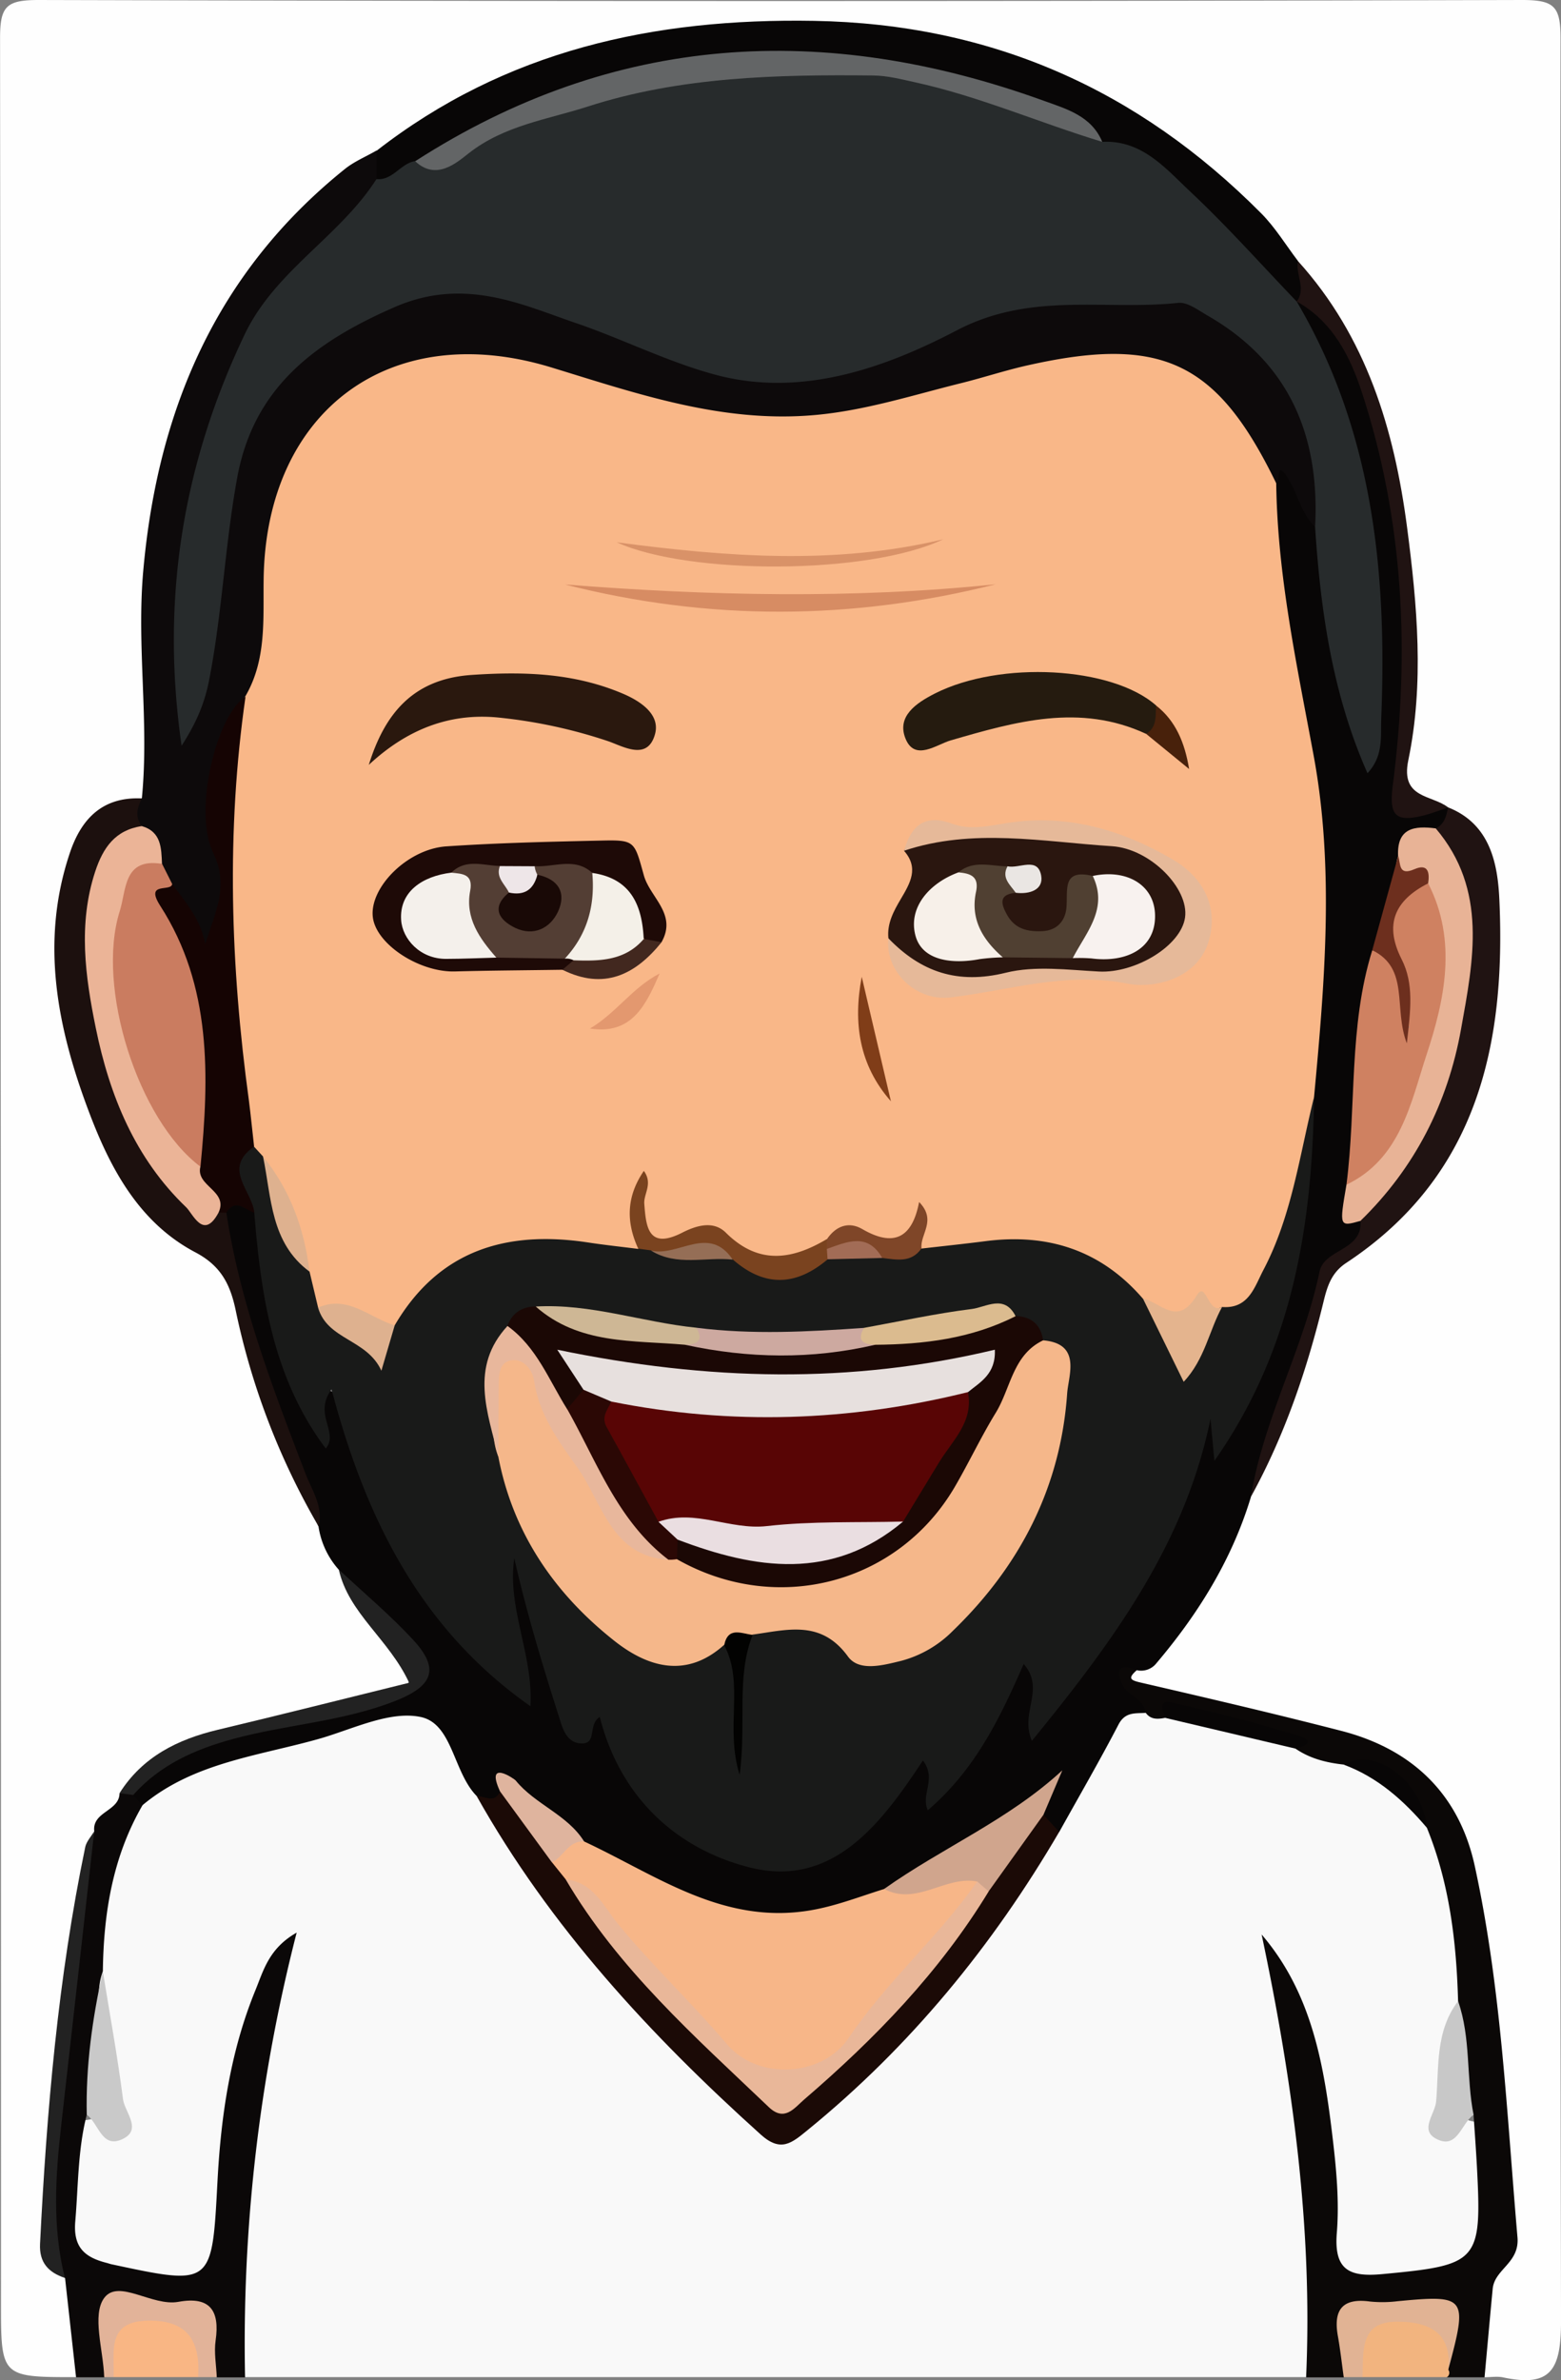 <svg version="1.0" id="Capa_1" data-name="Capa 1" xmlns="http://www.w3.org/2000/svg"
 width="166pt" height="253pt" viewBox="0 0 519.65 792"
 preserveAspectRatio="xMidYMid meet"><rect x="0" y="0" width="519.65" height="792" fill="#808080" stroke="none"/><defs><style>.cls-1{fill:#fefefe;}.cls-2{fill:#f9f9f9;}.cls-3{fill:#0b0807;}.cls-4{fill:#0b0808;}.cls-5{fill:#e1b394;}.cls-6{fill:#e2b399;}.cls-7{fill:#f9b684;}.cls-8{fill:#f2b47f;}.cls-9{fill:#080606;}.cls-10{fill:#0d0a0b;}.cls-11{fill:#1c100e;}.cls-12{fill:#201312;}.cls-13{fill:#222;}.cls-14{fill:#1b0a06;}.cls-15{fill:#c9c9c9;}.cls-16{fill:#c8c8c8;}.cls-17{fill:#f9b788;}.cls-18{fill:#272b2c;}.cls-19{fill:#191a19;}.cls-20{fill:#f7b688;}.cls-21{fill:#150403;}.cls-22{fill:#cf8161;}.cls-23{fill:#e8b396;}.cls-24{fill:#d0a58d;}.cls-25{fill:#6d2f1e;}.cls-26{fill:#dfb49e;}.cls-27{fill:#ca7c60;}.cls-28{fill:#ebb497;}.cls-29{fill:#636566;}.cls-30{fill:#e9b799;}.cls-31{fill:#2a160f;}.cls-32{fill:#2a180e;}.cls-33{fill:#e6b999;}.cls-34{fill:#1e0a07;}.cls-35{fill:#251b0f;}.cls-36{fill:#d78c63;}.cls-37{fill:#7a431f;}.cls-38{fill:#d99268;}.cls-39{fill:#e4b48e;}.cls-40{fill:#deb18f;}.cls-41{fill:#7f4628;}.cls-42{fill:#803d18;}.cls-43{fill:#e3986f;}.cls-44{fill:#42281f;}.cls-45{fill:#48210b;}.cls-46{fill:#f5b78a;}.cls-47{fill:#1b0805;}.cls-48{fill:#e8b79c;}.cls-49{fill:#cda9a0;}.cls-50{fill:#ceb795;}.cls-51{fill:#dbbb8f;}.cls-52{fill:#020201;}.cls-53{fill:#956e56;}.cls-54{fill:#a26c56;}.cls-55{fill:#504032;}.cls-56{fill:#f7f0e9;}.cls-57{fill:#f8f2ef;}.cls-58{fill:#eae6e3;}.cls-59{fill:#533e34;}.cls-60{fill:#f4f0eb;}.cls-61{fill:#f4f0e8;}.cls-62{fill:#eee6e8;}.cls-63{fill:#2b0805;}.cls-64{fill:#580505;}.cls-65{fill:#e7e0de;}.cls-66{fill:#eadee1;}.cls-67{fill:#190906;}</style></defs><path class="cls-1" d="M73,791c-25,0-25,0-25-25q0-376.62-.3-753.22C47.67,2.1,49.78,0,60.49,0Q307.44.66,554.38,0c10.7,0,12.82,2.1,12.8,12.81q-.57,379.73.16,759.46c0,16.05-3.17,22.24-19.23,18.82-2-.43-4.15-.06-6.23-.06-7-8.69-4.7-18.95-.62-26.59,8.74-16.38,6.56-33.39,5.22-50-2.42-29.92-4.76-59.93-11.27-89.41-5.34-24.21-19.25-39.4-43.49-45.29-18.12-4.41-36.25-8.85-54.24-13.73-5.31-1.44-13.07-.62-14.33-9.08,17.65-17.22,30.73-37.34,38.43-60.86,8.87-21.55,19.26-42.55,23.74-65.7,1.51-7.81,7.37-12,13.36-16.39,33-24,53.27-82.18,42.43-121.43-2.09-7.56-4.48-15-11.6-19.56a41,41,0,0,1-4.33-2.21c-12.83-3.32-13.21-12.92-11.68-23.34,6.16-41.88-.32-82.33-14.22-121.81A106.48,106.48,0,0,0,477.67,90C437.83,38.94,385.4,13.06,320.81,10.6,267.13,8.56,217.92,21,174.47,53.44,124.83,88.13,101.59,136.9,99.3,196.29c-.75,19.62-1.36,39.36,1,59,.57,4.75.7,9.39-3.92,12.54C80.18,271.29,73,282.68,71.51,297.91c-3.3,34.23,3.25,66.34,22.6,95.3,3.19,4.78,6.33,10.28,11.26,12.82,18.72,9.62,24.19,27,29.29,45.38A288,288,0,0,0,155.93,505c2.47,5.67,4.19,11.68,7.57,17,5.13,9,11.47,17.23,17.06,25.92,6.26,9.73,4.51,15.08-6.68,18.52a396.57,396.57,0,0,1-42.18,10.31c-15.45,2.95-30.11,7.76-40.16,21.12-3.47,5.24-7.85,9.86-10.36,15.74-8.51,28.57-9.54,58.26-13.09,87.54-1.18,9.73-.61,19.6-2.65,29.41-1.91,9.18-1.82,18.77,6.26,26C74.52,767.92,77.27,779.35,73,791Z" transform="translate(-47.68 0)"/><path class="cls-2" d="M482.48,791H129.26c-8.41-14-4.88-29.53-4-44.12,1.84-29.45,5.6-58.8,12.8-86.91a224.09,224.09,0,0,0-13.82,77.73c-.07,21.1-6,25.62-26.91,21.63-4.06-.77-8.16-1.5-12.21-2.37-11.34-2.44-16.92-9-16.48-20.87.39-10.34-.93-20.86,4.56-30.38,14.26-.37,12-8.84,9.76-18.48-2.48-10.54-5.1-21.19-4.87-32.22.63-19.59,2.36-38.89,13.93-55.73,7.18-7.91,16.41-12.24,26.46-15.28,18.3-5.52,37.05-9.33,55.32-14.85,13.13-4,21.93-1,27.24,12,1.94,4.74,5.37,8.8,7.83,13.33,23.44,42.91,57,77.49,91.81,111,5.18,5,8.54,4.66,14.24.07,34-27.39,60.55-60.9,82.41-98.4,4.25-11.26,10.78-21.23,17.65-31,3.31-4.71,6.67-9.44,13.43-9.13,3.1.32,6.11,1.1,9.17,1.64,13.72,2.78,27.22,6.45,40.71,10.13,5.88,2,11.81,3.92,17.7,5.92,12.32,4.69,22.94,11.62,30.32,22.88a109.55,109.55,0,0,1,9.39,56.18c-1.85,7.5-4.29,14.87-5.24,22.63-1.14,9.31-3.09,18.89,10.87,20,2.9,8,1.83,16.49,2.89,24.7,2.53,19.72-.11,23.05-20.21,27-1.52.3-3.06.56-4.58.86-26.81,5.3-32.6,1.27-32-25.29.69-29.43-7.32-56.8-15.85-82.61,10.78,41.65,17.91,85.27,15,130.11A16.48,16.48,0,0,1,482.48,791Z" transform="translate(-47.68 0)"/><path class="cls-3" d="M435.54,571.62c-2.41.45-4.76.66-6.45-1.67-2.3-4.26-8.82-3.2-10.47-8.42-1-3.28-.93-6.43,1.94-8.3,2.33-1.53,4.94-1,5.55,2.53-3.22,2.83-2,3.36,1.57,4.18,22.2,5.14,44.4,10.31,66.47,16,23.61,6.07,39.24,21,44.46,44.91,8.87,40.69,10.65,82.26,14.23,123.61.74,8.61-7.61,10.55-8.25,17.16-.94,9.81-1.81,19.62-2.71,29.43H529.37a7,7,0,0,1-1.63-4c-.33-5.82,3.89-14-2.38-16.85-7.73-3.47-17.42-1.67-25.16,1.67-8.1,3.49.2,13.65-5.21,19.21H482.48c2.22-49.79-4.52-98.69-14.81-147.37,16.92,19.74,20.84,43.9,23.71,68.29,1.21,10.27,2.15,20.78,1.32,31-1,12.46,4.26,14.75,15.21,13.71,32-3,33.11-4,31.42-35.92-.31-5.69-.73-11.37-1.1-17.06-10.24-11.44-5.49-24.93-5.16-37.82-.55-19.77-2.85-39.23-10.4-57.74-4.18-13.66-14.38-19.36-27.68-21-5.76-.63-11.27-2-16.13-5.36C465.18,575.23,451,570.71,435.54,571.62Z" transform="translate(-47.68 0)"/><path class="cls-4" d="M76.56,703.69c-3,11.68-2.81,23.67-3.83,35.56C72,748,76.1,751.19,83.25,753c.5.13,1,.32,1.5.43,33.71,7.22,33.49,7.21,35.33-27.6,1.15-21.79,4.32-43.34,12.67-63.69,2.64-6.42,4.43-13.81,13.69-19.06a548.6,548.6,0,0,0-17.18,148h-9.38c-1.07-1.15-2.61-2.42-2.56-3.81.47-14.49-8.22-17.17-20.55-18.57-9.09-1-11.18,1.3-10.6,9.35.34,4.7-.07,9.41-3.8,13H73l-3.66-33c-6.71-6.55-6.24-15-5.59-23.18,3.39-42,6.46-84.1,15.31-125.47-.79-6.6,8.3-6.65,8.41-12.65a7.79,7.79,0,0,1,4.57-1.1c2.4.92,4.24,2.16,3,5.19-9.85,17.08-12.88,35.78-13.12,55.14-3.79,10.08,2,20.26-.34,30.42C80.2,692.23,81.22,698.76,76.56,703.69Z" transform="translate(-47.68 0)"/><path class="cls-5" d="M495,791c-.64-4.56-1.14-9.15-1.95-13.68-1.54-8.63,1.43-12.73,10.64-11.49a41.08,41.08,0,0,0,9.27-.1c22.87-2.18,23.39-1.5,16.84,22.77-13.79-16-17.26-15.71-28.55,2.5Z" transform="translate(-47.68 0)"/><path class="cls-6" d="M82.37,791c-.3-9-4.17-20.69,0-26.36,4.78-6.44,16,2.91,24.71,1.3,10.51-1.92,13.82,2.9,12.38,12.86-.58,4,.21,8.13.38,12.2h-6.25c-1.16-1.73.11.62-1-1.13C100.77,771.63,96.15,771.82,85.5,791Z" transform="translate(-47.68 0)"/><path class="cls-7" d="M85.5,791c.33-8.46-2.52-18.65,11.65-18.81,13.16-.15,17.26,7,16.48,18.81Z" transform="translate(-47.68 0)"/><path class="cls-8" d="M501.24,791c.41-8.17-1.16-18.27,11.06-18.44,9.83-.13,18.88,2.75,17.49,15.94a1.73,1.73,0,0,1-.42,2.5Z" transform="translate(-47.68 0)"/><path class="cls-9" d="M95,600.78l-3-3.49c5.14-12.82,17.22-16.12,28.5-19.55,17.78-5.42,36.6-6.73,54.24-12.93,12.6-4.43,13.8-8.15,5.43-18.52-6.51-8.07-13.45-15.78-19.74-24a27.66,27.66,0,0,1-6.72-14.34c-12.56-29.65-21.83-60.47-32.35-90.84-1.6-4.62-2.38-9-.87-13.65,3.26-6,7.48-5.59,12.2-1.84,3.77,4.67,5,10.53,5.32,16.06,1.08,19.06,6.75,36.72,14.68,52.77-.06,3.15,3.37,1.29,1.3,1.52-.77.09-.94-.25-1.07-.89-.65-3.12-1.41-6.5,2.31-8,2.81-1.16,4.83,1.14,6.46,3.11,2.36,2.85,3.59,6.35,4.62,9.83,9.64,32.49,25.29,61.17,52.81,82.46.58-10.46-4.25-20.24-5.29-30.59-.44-4.49-1.43-10.74,4.53-11.62s6.64,5.23,7.53,9.8c2.56,13.29,5.61,26.45,10.39,39.15,1.43,3.82,1.67,7.79,8.36,4.93,6.86-2.94,8.72,4.89,10,9,4.37,14,15.34,21.49,25.9,30.09,21.18,17.24,43.69,8.6,59.89-10.07,3.05-3.52,4.83-8.06,8.35-11.24,6.13-5.53,10-3.77,12.29,5.59,7.1-10.2,13.85-19,18.44-29.44,2.14-4.83,2.67-12.84,10.48-11.12,7.19,1.58,3.67,9.59,6.16,15.58,18.51-28.46,41-53.7,46.24-88.25.67-4.4,1.81-10.15,7.39-10.69,3.25-.31,4.46,3.61,4,6.22,21.78-34.3,27.07-73.44,27.34-113.81,3.42-41.07,6.85-82.29-3.62-122.7-5-19.37-6-39-8.79-58.54A70.17,70.17,0,0,1,469,162c.72-3.47,1.46-7.77,5.27-8.28s5.44,3.74,7,6.78c2.47,4.91,5.16,9.74,6.94,15,4.78,24.84,6.77,50.26,15.35,72.86-1.24-25.41,1.13-52.47-4-79.3-3.34-17.4-7-34.4-16.49-49.75-2.93-4.74-5.58-10-5.5-16a5.74,5.74,0,0,1,2.54-4c15.4,4.24,18.29,18.46,22.56,30.42,14,39.21,16.73,79.85,12.62,121.09-1.73,17.33-1.62,17.35,14.53,17.91l-.07-.07c2,3.08,1.21,5.69-1.3,8-4.76,2.59-10.92,3.46-12.41,10.11-3.24,10.49-5.28,21.28-8.36,31.8-5.58,23.73-3.24,48.34-8.09,72.11,1.35,5.17-6.44,12.75,4.12,15.59,1.39,2,1.25,4.56-.6,5.44-15.14,7.22-17.38,21.79-20.69,35.73-4.18,17.58-14.09,33.08-18.3,50.64-6.29,20.8-17.45,38.8-31.4,55.27a6.5,6.5,0,0,1-6.59,2.42c-7.13-2.93-6.82,1.39-4.48,5.37,1.89,3.2,6.8,4.25,7.46,8.82-3.46.24-6.85-.42-9.09,3.89-6.28,12.07-13.11,23.84-19.72,35.73-4.8.46-6.55-2.43-7.2-6.46,0-.44.09-1,.09-1.48,0-1.18.63-3.91-1.73-1.81-15.25,13.54-33.63,22.17-50.72,32.86-24.38,9.46-48.58,10.39-72.2-2.19-8.74-4.65-18.34-7.47-26.61-13-6.3-7.13-14-12.67-21.25-18.82-2.1-1.8-4.11-2.87-5.92.38-3.6,4.14-5.7-.33-8.39-1.42-7.88-8-8-24.12-18.7-26.32-10.05-2.07-22,3.77-32.81,7C134.36,584.26,112.31,586.24,95,600.78Z" transform="translate(-47.68 0)"/><path class="cls-10" d="M485.46,175.35c-4.92-4.86-6-12-9.7-17.25-3.19-4.56-1.85,1.92-3.2,2.69-7.8-1.79-9.34-9.17-12.82-14.67-9.31-14.74-22.15-22.1-39.91-23-21.37-1-41.19,4.92-60.95,11.12-39.83,12.5-78.82,9.85-117.55-4.43-26.65-9.83-52.61-11.37-77,6.68-18.49,13.67-24.34,32.67-24.56,54.52-.15,14.39,1.88,29.29-7.65,42-17.66,14.07-10.81,33.09-8.7,50.22a96,96,0,0,1-.36,24.52c-.48,3.71-2.33,7.23-6.33,8.14-5,1.13-5.92-3.33-7.13-6.52-1.69-4.43-4.72-8.08-6.61-12.36-1.35-2.59-2.53-5.27-3.64-8a41.42,41.42,0,0,0-6.44-12.73c-3-4.26-2.22-7.8,2-10.7,2.48-25.19-1.8-50.36.46-75.67,4.79-53.66,24.41-99.38,67.15-133.7,3.12-2.5,7-4.09,10.47-6.11,2.87,2.59,3.25,5.91,2.79,9.47-4.09,11.14-12.25,19.66-20.94,26.68-23.07,18.63-32.37,45.2-38.24,71.59C111,183.22,104.4,209.59,111,235.11a417.67,417.67,0,0,0,10.71-72.36c2.31-43.13,60.32-80.62,98.8-65.66,16.57,6.45,33.17,13.61,50.37,19,24.48,7.71,48,8.7,71.25-2,28.77-13.19,58.6-19.83,90.3-17.93C468,98.35,499.22,144.82,485.46,175.35Z" transform="translate(-47.68 0)"/><path class="cls-9" d="M173,59.6l0-9.4C215.94,16.78,265.15,6,318.75,6.94,377.67,8,426.57,29.77,467.54,71c4.67,4.7,8.19,10.54,12.24,15.86.86,4.5,7.19,9.19-.42,13.43h0c-7.95,1.64-10-5.37-14.08-9.52C448.89,74,433.74,55.58,410.78,46.87c-31.19-20.94-66.54-24.7-102.73-25-43.2-.31-83.19,10.45-119.3,34.6C183.68,58.41,179.34,64.11,173,59.6Z" transform="translate(-47.68 0)"/><path class="cls-11" d="M94.9,265.68c-1.53,3.07-2.41,6.13,0,9.2C78.36,291.53,78.11,311.72,82,333c3.68,20.18,9,39.67,22.08,56.06,4.15,5.2,8,11.06,15.31,12.63a5.8,5.8,0,0,1,3.64,1.82c4.59,30.22,15.5,58.53,26.35,86.84,2.21,5.75,6,11,4.38,17.6a240.42,240.42,0,0,1-27.67-72.18c-1.83-8.51-4.92-14.6-13.37-19.05-18.51-9.75-28.11-27.49-35.19-46.11-10.69-28.1-16.63-56.94-6.61-86.76C74.73,272.41,81.86,265.05,94.9,265.68Z" transform="translate(-47.68 0)"/><path class="cls-12" d="M464.1,498.07c4.22-26,17.5-49.25,22.85-74.93,1.6-7.64,14.41-6.9,13.63-16.88-.76-5.3,3-8.53,5.64-12.28,25.08-35.29,36.12-72.94,19.31-115.27a5.45,5.45,0,0,1,.13-3.06c2.93-1.43,3.53-4.21,4.07-7,14.06,5.55,16.53,18.75,17.08,30.71,2.19,48.1-7.2,92-51,120.89-4.81,3.18-6.25,7.58-7.52,12.83C482.81,455.67,475.38,477.6,464.1,498.07Z" transform="translate(-47.68 0)"/><path class="cls-12" d="M479.36,100.32c3.27-4.38-.53-9,.42-13.43,22.79,25.21,32.06,56,36.33,88.74,3.36,25.76,5.71,51.72.39,77.35-2.67,12.87,7.88,11.41,13.3,15.72-2.95.95-5.85,2.11-8.86,2.82-8.61,2-10.9-.22-9.64-9.9,5.74-44.28,3.75-88.23-10.23-131C497.13,118.56,491.32,107,479.36,100.32Z" transform="translate(-47.68 0)"/><path class="cls-13" d="M160.46,522.26c8.31,7.78,17.11,15.12,24.8,23.46,8.83,9.57,6.64,15.28-5.93,20.24-17.46,6.9-36.27,7.83-54.17,12.71-12.61,3.43-24.24,8.6-33.14,18.62l-4.56-.6c7.66-12.11,19.31-17.91,32.79-21.12,21-5,41.92-10.28,63.63-15.63C177.13,545.38,163.74,536.92,160.46,522.26Z" transform="translate(-47.68 0)"/><path class="cls-13" d="M79.05,609.34q-5.46,49-11,97.93c-1.94,17-3,33.9,1.23,50.72-5.45-1.82-8.58-5.09-8.27-11.34,2.21-44.36,6-88.53,15.06-132.1C76.5,612.69,78.05,611.07,79.05,609.34Z" transform="translate(-47.68 0)"/><path class="cls-14" d="M395.05,603.87l5.23,5.7c-22.18,37.95-49.61,71.43-83.81,99.27-5.23,4.26-8.84,7.47-15.55,1.43-36.82-33.15-70.14-69.13-94.57-112.64,2.69,0,5.93,2.67,7.79-1.54,11.32,2.84,13,14.45,19.71,21.52,1.54,2.41,3,4.87,4.62,7.23,16.92,25.06,39.4,45.06,60.34,66.47,6.87,7,13,7.06,19.92.3C339,671.7,359.52,652,374.34,627.3,381.9,620.07,382.73,606.89,395.05,603.87Z" transform="translate(-47.68 0)"/><path class="cls-15" d="M76.56,703.69c-.35-16.16,1.85-32,5.35-47.77,2.3,14.19,4.89,28.34,6.72,42.59.57,4.43,6.8,10.37-.64,13.48C81.46,714.71,80.47,706.46,76.56,703.69Z" transform="translate(-47.68 0)"/><path class="cls-16" d="M533.07,665.89c4.31,12.25,2.67,25.32,5.16,37.82-4.18,2.84-5.38,11.86-12.61,7.89-5.36-2.94-.2-8.18.15-12.39C526.73,687.78,525.46,675.86,533.07,665.89Z" transform="translate(-47.68 0)"/><path class="cls-9" d="M435.54,571.62c-.76-2.27-2.18-6.06,1.82-5.18,14.28,3.16,28.49,6.83,42.48,11.08,5.75,1.75,2.73,3.59-1,4.31Z" transform="translate(-47.68 0)"/><path class="cls-9" d="M495,587.19c10.64-6.15,26.28,5.7,27.68,21C515,599.14,506.33,591.39,495,587.19Z" transform="translate(-47.68 0)"/><path class="cls-17" d="M129.37,231.67c7.17-12.3,5.86-25.92,6.08-39.29.9-55.73,42.18-86.5,95.76-70.12,28.84,8.82,57.07,18.65,88,15.82,16.72-1.53,32.44-6.63,48.51-10.61,7-1.74,13.9-4,20.95-5.65,45.52-10.44,64.08-1.77,83.86,39,.39,30.74,6.89,60.49,12.46,90.61,6.92,37.39,3.68,75.67.14,113.54-1.81,17.3-4.07,34.56-9.78,51.06-3.21,9.27-7.26,18.41-18.15,21.43-5.27,1.43-10.21-5.85-16.59,1.05-3.83,4.14-10.27-2.12-15.18-4.82-17-15.5-36.89-19.83-59.09-15.06a17.2,17.2,0,0,1-10.65-.63c-3.16-.52-1.23-8.78-8.61-4.34-6.78,4.08-16-3.45-23.68,1.64-10.72,7.89-21.54,9.48-32.67.73-3.82-3-7.94-3.78-13.06-2.89-16.54,2.89-17.41,1.84-17.26-15.8-3.64,6.25,3.95,13.49-.86,20.24-5.51,2.95-11.14,1.26-16.57.06-25.76-5.71-44.58,6.53-61.67,23.44-9.84,4.1-17.56-5.4-27-4.22-6.26-3.13-4.56-9.88-6.8-14.86-3.19-13.16-7.85-25.64-16.21-36.52a26.06,26.06,0,0,1-3.24-7.12c-4.86-23.51-8.89-47-5.21-71.2,2.74-18-2.58-35.93-.9-54.13C122.77,244.76,124,237.82,129.37,231.67Z" transform="translate(-47.68 0)"/><path class="cls-18" d="M414.62,47.2c13.24-.67,21.08,8.85,29.32,16.58,12.35,11.59,23.65,24.31,35.4,36.55,25.4,43,30.1,90.14,28.15,138.67-.24,6.16.79,12.55-4.58,18.29-11.66-26.37-15.6-53.92-17.44-81.94,1.61-30.33-8.57-54.7-35.79-70.34-3.1-1.78-6.7-4.56-9.79-4.23C415.43,103.37,391,97,366.3,109.87c-24,12.55-51.62,22.39-80,14.95-16-4.21-31.7-12.17-47-17.35-17.6-6-36.92-15.4-60.07-5.35-27.55,11.95-47.15,27.37-52.56,56.7-4.1,22.29-5,45.13-9.38,67.52-1.55,7.92-4.36,14.36-9.16,21.81-7-48.58.37-93.63,21-136.87C139.3,90,160.73,78.79,173,59.6c5.45.52,8-5.21,12.88-6,17.16-2.76,30.58-14.37,47-19.41,41.86-12.88,84-16.13,127.08-7.91A162.14,162.14,0,0,1,414.62,47.2Z" transform="translate(-47.68 0)"/><path class="cls-19" d="M179.08,441c14.65-25,37.17-31.68,64.33-27.57,5.56.85,11.15,1.44,16.73,2.15a4.58,4.58,0,0,1,4.55-.45c8.68,2,17.7-2,26.31,1.43,10.91,7.63,21.82,7.69,32.74,0a41.06,41.06,0,0,1,16.69-1.09c4.67,1.23,9.35-.68,14,0,7.11-.82,14.23-1.56,21.32-2.47,20.77-2.68,38.45,3,52.37,19.1,6.58,4.41,8.86,12.24,14.1,18.16,5.62-4.15,5.17-12.87,12.28-15.35,8.88.66,10.77-6.63,13.79-12.38,9.46-18,12-38.15,16.85-57.55-.64,42.74-7.06,83.92-33.19,121.12-.5-5.36-.9-9.68-1.3-14-8.52,41.71-32.49,74.16-59.45,107.16-4.12-9.46,4.59-17.17-2.74-25.56-8,18.26-16.2,35.2-31.93,48.68-2.4-5.51,3.08-10.31-1.61-16.58C341,606.89,324.83,628.46,297,621.33c-24.5-6.29-42.94-23.56-49.65-50-4.1,2.5-.73,9-6.18,8.81-5.06-.21-6.27-5.27-7.45-9-5.51-17.32-10.8-34.73-14.83-52.64-2.46,16.68,6.39,32.15,5.35,49.23-36.33-25.5-54.77-62.1-66.19-105.43-6.17,8.42,2.56,14.27-1.93,19.69-17.45-23.26-21.53-50.58-23.79-78.44-4-7.31-17.26-14.6-.08-22l3,3.28c5.55,12.62,8.46,26.3,15.48,38.32q1.42,6,2.84,11.92c4.91,1.83,9.16,5,13,8.25C172.25,448.19,175.53,445,179.08,441Z" transform="translate(-47.68 0)"/><path class="cls-20" d="M236,625.36l-4.58-5.68c1.72-5.2,3.29-10.63,10.75-6.91,24.27,11.32,46.64,28.21,76.29,22.72,8.29-1.54,15.76-4.52,23.58-6.93,10.44-.77,19.93-9,31.11-4,2.23,4.11-.7,6.79-2.78,9.61a483.51,483.51,0,0,1-41.18,48.34c-12.93,13.46-29,13.33-41.79-1.3-13.24-15.2-29.48-27.71-40.36-45C244.25,631.82,240.11,628.51,236,625.36Z" transform="translate(-47.68 0)"/><path class="cls-21" d="M132.27,381.54c-10.69,7.37-.64,14.66.08,22-3.11-.91-6.2-5-9.34,0l-2.56-.06c-5.85-3.83-9.1-9.11-9-16.24-.81-27.42,2.48-55.37-12.35-80.78-3.08-5.26-7.42-13.7,5.91-12.25,4.49,6,9.46,11.75,11,19.91,3.13-10.23,8.1-19.1,2.63-30.36-6.72-13.83,1-45.61,10.78-52-6.48,44.89-5,89.7,1.12,134.48C131.19,371.27,131.68,376.41,132.27,381.54Z" transform="translate(-47.68 0)"/><path class="cls-22" d="M495.91,394.21c3.35-26,.66-52.59,8.59-78,13.84,4,10,15.34,10.6,24.86-.22,2.18,3.07.44,1,.5-.05,0-.08-.15-.11-.47-.78-8.57-1.66-16.87-5.33-25.1-4.88-10.9-.44-17.7,12.51-22.78,6.76,3.66,9,10.28,9.13,17,.43,28.1-6.38,54.32-22.5,77.65C506.64,392.39,503,397.49,495.91,394.21Z" transform="translate(-47.68 0)"/><path class="cls-23" d="M495.91,394.21c18.06-8.62,21.44-27.38,26.64-43.18,6-18.15,10.38-38,.55-57.09-3-3.39-13.19,1.1-10-9.1-.44-9.36,5.42-10.12,12.53-9.19,17.38,20.43,12.52,44,8.41,66.87-4.4,24.53-15.38,46.15-33.49,63.74C493.51,408.23,493.51,408.23,495.91,394.21Z" transform="translate(-47.68 0)"/><path class="cls-24" d="M373,626.09c-10.56-2.11-20.13,8.23-31,2.47,19.2-13.66,41.41-22.93,59.33-39.49q-3.13,7.39-6.29,14.8l-18.25,25.5C374.72,629.22,374.18,627.27,373,626.09Z" transform="translate(-47.68 0)"/><path class="cls-25" d="M513.13,284.84c.88,2.53,0,6.71,5.35,4.41,4.54-2,5.21,1,4.62,4.69-11,5.58-14.77,13.55-8.83,25.24,4.16,8.19,3,16.9,1.74,28-4.52-11.82,1-24.87-11.51-31Q508.82,300.5,513.13,284.84Z" transform="translate(-47.68 0)"/><path class="cls-26" d="M242.14,612.77c-5.31-.37-6.81,5.16-10.75,6.91l-17.25-23.59c-5.07-11,4.81-4.12,5.18-3.66C225.84,600.47,236.55,603.79,242.14,612.77Z" transform="translate(-47.68 0)"/><path class="cls-27" d="M105,294.15c-.34,2.79-9.29-1-3.94,7.32,17.12,26.59,16.29,56.63,13.36,86.69-6.34,2.22-10.27-2-12.8-6.24-15.78-26.49-26.24-54-16.9-85.72,2.91-9.9,7.64-12.87,16.92-8.74Z" transform="translate(-47.68 0)"/><path class="cls-28" d="M101.61,287.46c-12.89-2.13-11.81,8.62-14.07,15.74-8,25.25,6.13,69.5,26.85,85-1.65,6.55,9.39,8,6.06,15.26-5,9.4-8.55.42-10.79-1.73-17-16.27-25.52-37.2-30.1-59.69-3.5-17.15-5.92-34.54-.2-52,2.63-8,6.69-13.84,15.53-15.15C101.41,276.79,101.37,282.2,101.61,287.46Z" transform="translate(-47.68 0)"/><path class="cls-29" d="M414.62,47.2C393.69,40.86,373.56,32,352.07,27.33c-4.56-1-9-2.15-13.65-2.21-32.12-.35-64.44.44-95.05,10.33-13.18,4.26-27.8,6.23-39.64,15.54-4.11,3.23-10.88,9.21-17.84,2.66C252.16,11,322.23,7.17,395.09,33.51,402.62,36.23,411,38.53,414.62,47.2Z" transform="translate(-47.68 0)"/><path class="cls-30" d="M373,626.09l3.81,3.28c-16.31,26.79-37.84,49-61.45,69.27-3.25,2.8-6.5,7.52-11.75,2.51-24.59-23.45-50.15-46-67.63-75.8,9.4,1.09,12.31,8.65,17.61,15.08,11.33,13.75,24.42,26.05,36.07,39.77,10.47,12.32,31.91,10.76,40.48-2C342.8,659.39,360.05,644.55,373,626.09Z" transform="translate(-47.68 0)"/><path class="cls-31" d="M343.43,312.23c-.53-4.94,1.8-9.15,4.11-13.06,3.18-5.38,6.12-10.36,1.06-16.1,1.91-4.12,5.57-6.79,9.63-6.84,23.08-.28,46.29-.77,68.85,5.1,11.46,3,19.72,16.49,17.29,26.14-2.81,11.15-18.08,19.59-30.08,17.5-11.71-2-23.36-2.31-35.13,1.6C361.8,332.35,353.71,328.65,343.43,312.23Z" transform="translate(-47.68 0)"/><path class="cls-32" d="M170.45,254.51c5.27-16.92,14.62-28.58,34.21-29.92,17.41-1.19,34.22-.66,50.47,6.27,6.09,2.61,12.34,7,10.61,13.39-2.49,9.17-10.77,4-15.8,2.32a167.77,167.77,0,0,0-36.49-7.82C196.89,237.16,182.82,243,170.45,254.51Z" transform="translate(-47.68 0)"/><path class="cls-33" d="M343.43,312.23c10.85,11.24,23.07,15.4,39.07,11.45,9.77-2.42,20.64-.94,31-.4,12.11.63,27.36-8.53,28.68-18,1.34-9.68-11.58-22.87-24.34-23.7-23.09-1.48-46.31-6.14-69.21,1.51,2.33-8.32,6.88-12.37,16-9,6,2.2,12,.78,18.28-.22,19.82-3.17,38.3,2.22,55.18,12.13,9.44,5.53,15.17,14.84,12.2,26.36-3.56,13.81-19.06,16.57-27,15-20.87-4.19-39.67,2.25-59.33,4.55C352.33,333.2,342.23,323,343.43,312.23Z" transform="translate(-47.68 0)"/><path class="cls-34" d="M234.88,322.69c-11.91.18-23.83.24-35.75.56s-26.3-9.08-27.34-18.09c-1.14-9.85,11.54-22.66,24.48-23.53,17-1.15,34.14-1.54,51.22-1.92,11.66-.27,11.32.08,14.53,11.58,2.06,7.38,11.18,12.86,5.87,22.23a8.14,8.14,0,0,1-4.29.35c-7.22-6.29-8.08-18.83-20.08-20.43-5.79-1.67-11.72-1.58-17.66-1.48-3.82.06-7.63,0-11.43,0-5.16.11-10.38-.37-15.36,1.51-6.38,2.29-13.87,4.38-12.06,13.18,1.71,8.27,9.31,8.4,16.14,8.6,4.12.12,8.23-.18,12.36-.26,6.45.08,12.92-.53,19.29,1.05a10,10,0,0,1,4.26,2.74C239.29,321.83,238.55,323.82,234.88,322.69Z" transform="translate(-47.68 0)"/><path class="cls-35" d="M429.23,244.2c-22.09-10.25-43.48-4.09-65.09,2.17-4.66,1.35-11.89,7.07-15-.55-3.07-7.46,3.57-11.91,9.77-15.06,21.72-11,59-9,73.64,4C434.38,238.94,436.8,243.32,429.23,244.2Z" transform="translate(-47.68 0)"/><path class="cls-36" d="M235.79,194.49c47.79,3.76,95.57,4.86,143.35-.07C331.37,206.47,283.59,206.67,235.79,194.49Z" transform="translate(-47.68 0)"/><path class="cls-37" d="M323.17,419.07c-10.51,8.9-21,9.29-31.57,0-8.45-6.67-18.48,1.22-27.19-3l-4.27-.58c-4.05-8.81-4-17.25,1.87-25.87,3.12,4.27-.11,7.62.15,10.94.58,7.55,1.23,15.41,12.61,9.62,4.55-2.32,10.34-4.19,14.55,0,10.82,10.76,21.94,9.07,33.62,2.12a4.05,4.05,0,0,1,.23,6.7Z" transform="translate(-47.68 0)"/><path class="cls-38" d="M361.68,179.45c-25,11.92-84.81,11.9-108.69,1C289.22,185.24,325.44,188.13,361.68,179.45Z" transform="translate(-47.68 0)"/><path class="cls-39" d="M454.52,434.87c-4.37,7.92-5.73,17.41-12.8,24.93-4.74-9.67-9.16-18.71-13.58-27.74,6,1.33,11.55,9.64,17.92-1C449.25,425.76,449.7,437.64,454.52,434.87Z" transform="translate(-47.68 0)"/><path class="cls-40" d="M179.08,441c-1.3,4.42-2.59,8.83-4.44,15.11-4.8-10.58-17.95-10.19-21.08-21C163.53,430.74,170.68,438.56,179.08,441Z" transform="translate(-47.68 0)"/><path class="cls-41" d="M322.94,415.59v-3.22c3-4.47,7.3-6,11.78-3.4,10.18,5.93,16.58,3.34,18.93-9,6,6.16.23,10.71.8,15.42-3.42,4.94-8.33,3.75-13.09,3.2C335.83,413.94,328.89,417.78,322.94,415.59Z" transform="translate(-47.68 0)"/><path class="cls-40" d="M150.72,423.14c-13-9.59-12.64-24.61-15.48-38.32C144.33,396,149,409,150.72,423.14Z" transform="translate(-47.68 0)"/><path class="cls-42" d="M344.26,366.45c-10.57-12-12.64-26.07-9.71-41.42Q339.41,345.75,344.26,366.45Z" transform="translate(-47.68 0)"/><path class="cls-43" d="M267.27,323.94c-4.48,10.28-9.14,20.52-23.19,18.3C252.7,337.19,258.27,328.54,267.27,323.94Z" transform="translate(-47.68 0)"/><path class="cls-44" d="M262,312.43l5.92,1.09c-8.81,10.94-19.26,16-33,9.17l3.74-3.19C245.36,313.71,253.73,313.26,262,312.43Z" transform="translate(-47.68 0)"/><path class="cls-45" d="M429.23,244.2c3.69-2.24,3.09-6,3.3-9.44,6.56,5.13,9.55,12.37,11,21.13Z" transform="translate(-47.68 0)"/><path class="cls-46" d="M394.94,446c12.81,1.1,8.46,11.54,8,17.58-2.15,31.2-15.63,57.41-38.05,79.08a37.89,37.89,0,0,1-17.24,10c-6,1.45-14,3.68-17.7-1.47-9-12.36-20.32-8.81-31.76-7.27a15.84,15.84,0,0,1-9.47,3.43c-12.56,11.28-25.37,7.44-36.48-1.32-19.91-15.72-33.8-35.83-38.67-61.32-3.19-8-.77-16.42-1.42-24.61-.34-4.31.12-8.85,5.24-10,4.74-1.05,8.35,2.18,9.95,6A196,196,0,0,0,244,487.84c6.89,10.53,11.23,24,25.9,27.31a33.76,33.76,0,0,1,4.56,1c13.73,5,27.33,9,42.51,6.83,21.24-3,36.66-12.7,46.49-32.19,5.85-11.6,11.68-23.27,18.11-34.58C384.47,451.13,386.3,443.91,394.94,446Z" transform="translate(-47.68 0)"/><path class="cls-47" d="M394.94,446c-10.12,4.82-10.76,15.9-15.76,24.08-4.87,7.94-8.85,16.41-13.53,24.47-18.9,32.56-59.47,43.14-92.62,24.28-1.86-2.26-1.64-4.5,0-6.73,13.82-1.43,27.05,4.4,41,3,11-1.1,21.4-2.76,30-10.31,8.4-14.06,19.41-26.66,23.94-42.83,2.2-8.46-4.21-5.17-7.23-4.72-18.56,2.8-37.17,3.59-55.93,3.6a344,344,0,0,1-49.69-3.54c-4.77-.7-11-3.08-11.37,5.63-1.05,4.13-3.3,6.92-7.87,7.11-7-9.25-14.78-18-19.32-28.85,1.66-4.3,4.84-6.38,9.4-6.46a218.87,218.87,0,0,0,51.52,10,172.41,172.41,0,0,0,60.07-.07c16.39.25,31.75-6.85,48.12-6.75C391.07,438.07,394.13,440.77,394.94,446Z" transform="translate(-47.68 0)"/><path class="cls-48" d="M216.62,441.22c9.73,7,13.81,18.06,19.87,27.7,5.54,2.54,8.46,7.43,10.86,12.61,6.18,13.39,16.42,24.29,22.85,37.51-19.2-1.21-22.09-19.34-30.47-30.94-6-8.36-12.67-17.48-14.27-28.71-.49-3.46-3.45-7.33-7.43-6.76-4.38.62-4.31,5.16-4.35,8.81-.07,7.78-.05,15.57-.07,23.36C210,470,203.94,454.94,216.62,441.22Z" transform="translate(-47.68 0)"/><path class="cls-49" d="M339,447.48c-21.08,4.91-42.17,4.58-63.26,0,.67-2.28,2.37-3.88,3.78-5.67,18.59,2.36,37.18,1.34,55.77.05C336.67,443.62,338.33,445.21,339,447.48Z" transform="translate(-47.68 0)"/><path class="cls-50" d="M279.49,441.8c2.53,4.41.18,5.58-3.78,5.67-17.25-1.54-35.29,0-49.69-12.72C244.29,433.7,261.6,440,279.49,441.8Z" transform="translate(-47.68 0)"/><path class="cls-51" d="M339,447.48c-3.91-.11-6.19-1.3-3.7-5.63,12-2.17,23.85-4.78,35.9-6.28,4.71-.59,10.87-5,14.56,2.39C371,445.45,355.18,447.35,339,447.48Z" transform="translate(-47.68 0)"/><path class="cls-52" d="M288.76,547.44c1.28-6.32,5.75-3.84,9.47-3.43-5.56,14.12-2,29.24-4.33,46.57C288.94,574.6,295.57,560.23,288.76,547.44Z" transform="translate(-47.68 0)"/><path class="cls-53" d="M264.41,416.14c8.93,2.19,19.3-8.8,27.19,3C282.53,418.16,273,421.46,264.41,416.14Z" transform="translate(-47.68 0)"/><path class="cls-54" d="M322.94,415.59c6.7-2.38,13.54-5.56,18.43,3l-18.2.44C323.09,417.91,323,416.75,322.94,415.59Z" transform="translate(-47.68 0)"/><path class="cls-55" d="M385.82,297.07c-5.68.56-5,3.55-2.92,7.31,2.62,4.72,6.77,5.68,11.71,5.47s7.64-3.39,8.07-7.66c.59-5.83-1.73-13.25,8.77-10.71,7.22,11.47,5.85,17.12-6.65,27.34l-23.28-.26c-14.92-4.2-10.94-18.28-14.8-28.27,5-4.22,10.82-2.07,16.36-2C385.2,290.82,387.72,293.26,385.82,297.07Z" transform="translate(-47.68 0)"/><path class="cls-56" d="M366.72,290.29c4,.34,7,1.3,5.86,6.54-1.93,9.15,2.35,16,8.94,21.73a69.33,69.33,0,0,0-7.78.6c-8.91,1.69-19.17.64-21.35-8C350.05,302,356.93,293.92,366.72,290.29Z" transform="translate(-47.68 0)"/><path class="cls-57" d="M404.8,318.82c4.42-8.57,11.92-16.41,6.65-27.34,11.23-2.41,20.54,2.93,20.74,13,.24,11.26-9.65,15.93-21.15,14.44A51.89,51.89,0,0,0,404.8,318.82Z" transform="translate(-47.68 0)"/><path class="cls-58" d="M385.82,297.07c-1.84-2.65-4.86-4.93-2.74-8.81,3.88.88,10.06-3.29,11.2,3.09C395.13,296.13,390.39,297.64,385.82,297.07Z" transform="translate(-47.68 0)"/><path class="cls-59" d="M225.68,288.22c6.42.44,13.32-3.11,19.17,2.24,7.69,13,2.12,21.65-9.15,28.53l-22.78-.34c-13.16-5.09-11.88-17.85-15-28.27,4.85-4.76,10.68-2.34,16.2-2.22,2.58,2.55,4.42,5.45,4.44,9.22.26,4.51,1.71,8.85,7.05,6.23,6-2.94,2.29-7.49.13-11.35A4.62,4.62,0,0,1,225.68,288.22Z" transform="translate(-47.68 0)"/><path class="cls-60" d="M197.9,290.38c3.66.38,7.37.38,6.3,6.05-1.72,9.11,3.12,15.87,8.72,22.22-5.6.15-11.19.41-16.79.42-8.66,0-14.47-6.65-14.91-12.87C180.55,296.66,188.35,291.55,197.9,290.38Z" transform="translate(-47.68 0)"/><path class="cls-61" d="M235.7,319c7.52-8.08,10.12-17.73,9.15-28.53,12.76,1.83,16.59,10.61,17.12,22-6.29,7.3-14.76,7.37-23.35,7.07A5.26,5.26,0,0,0,235.7,319Z" transform="translate(-47.68 0)"/><path class="cls-62" d="M217.09,297c-1.31-2.83-4.46-5-3-8.81l11.58.06a7.57,7.57,0,0,0,.89,2.82C226.22,297.51,223.56,300.29,217.09,297Z" transform="translate(-47.68 0)"/><path class="cls-63" d="M270.2,519c-16.92-12.89-23.77-32.54-33.71-50.12l5.44-6.47c4.07-1.36,7.18.33,9.95,3.1,3.72,13.52,10.73,25.59,16.89,38,1.63,2.82,5,4.75,4.45,8.69q-.09,3.32-.19,6.61A14.12,14.12,0,0,1,270.2,519Z" transform="translate(-47.68 0)"/><path class="cls-64" d="M266.88,506.38c-5.75-10.52-11.46-21.07-17.27-31.56-1.87-3.36.35-5.76,1.58-8.44,5.33-3.31,11.21-2.33,16.73-1.42,28.61,4.7,57,3.43,85.29-2.4,5.52-1.14,11.27-2.61,16.71.67,1.91,10-5.28,16.19-9.73,23.53l-11.87,19.53C321.18,513.53,294,513.28,266.88,506.38Z" transform="translate(-47.68 0)"/><path class="cls-65" d="M369.92,463.23C330.57,473,291,474.37,251.19,466.38l-9.26-3.93-8.74-13.33c50.34,10.42,97.74,11.45,145.67,0C379.21,457.24,374,459.89,369.92,463.23Z" transform="translate(-47.68 0)"/><path class="cls-66" d="M266.88,506.38c12.16-4.4,23.78,2.83,36.07,1.43,15-1.71,30.23-1.11,45.37-1.51-23.62,19.81-49.12,15.91-75.1,6Z" transform="translate(-47.68 0)"/><path class="cls-67" d="M217.09,297c5.1,1.12,8.21-.93,9.48-5.93,7,1.44,9.74,6,6.89,12.23-2.61,5.65-8.22,8.33-14.26,5.46C214,306.25,210.92,302.11,217.09,297Z" transform="translate(-47.68 0)"/></svg>